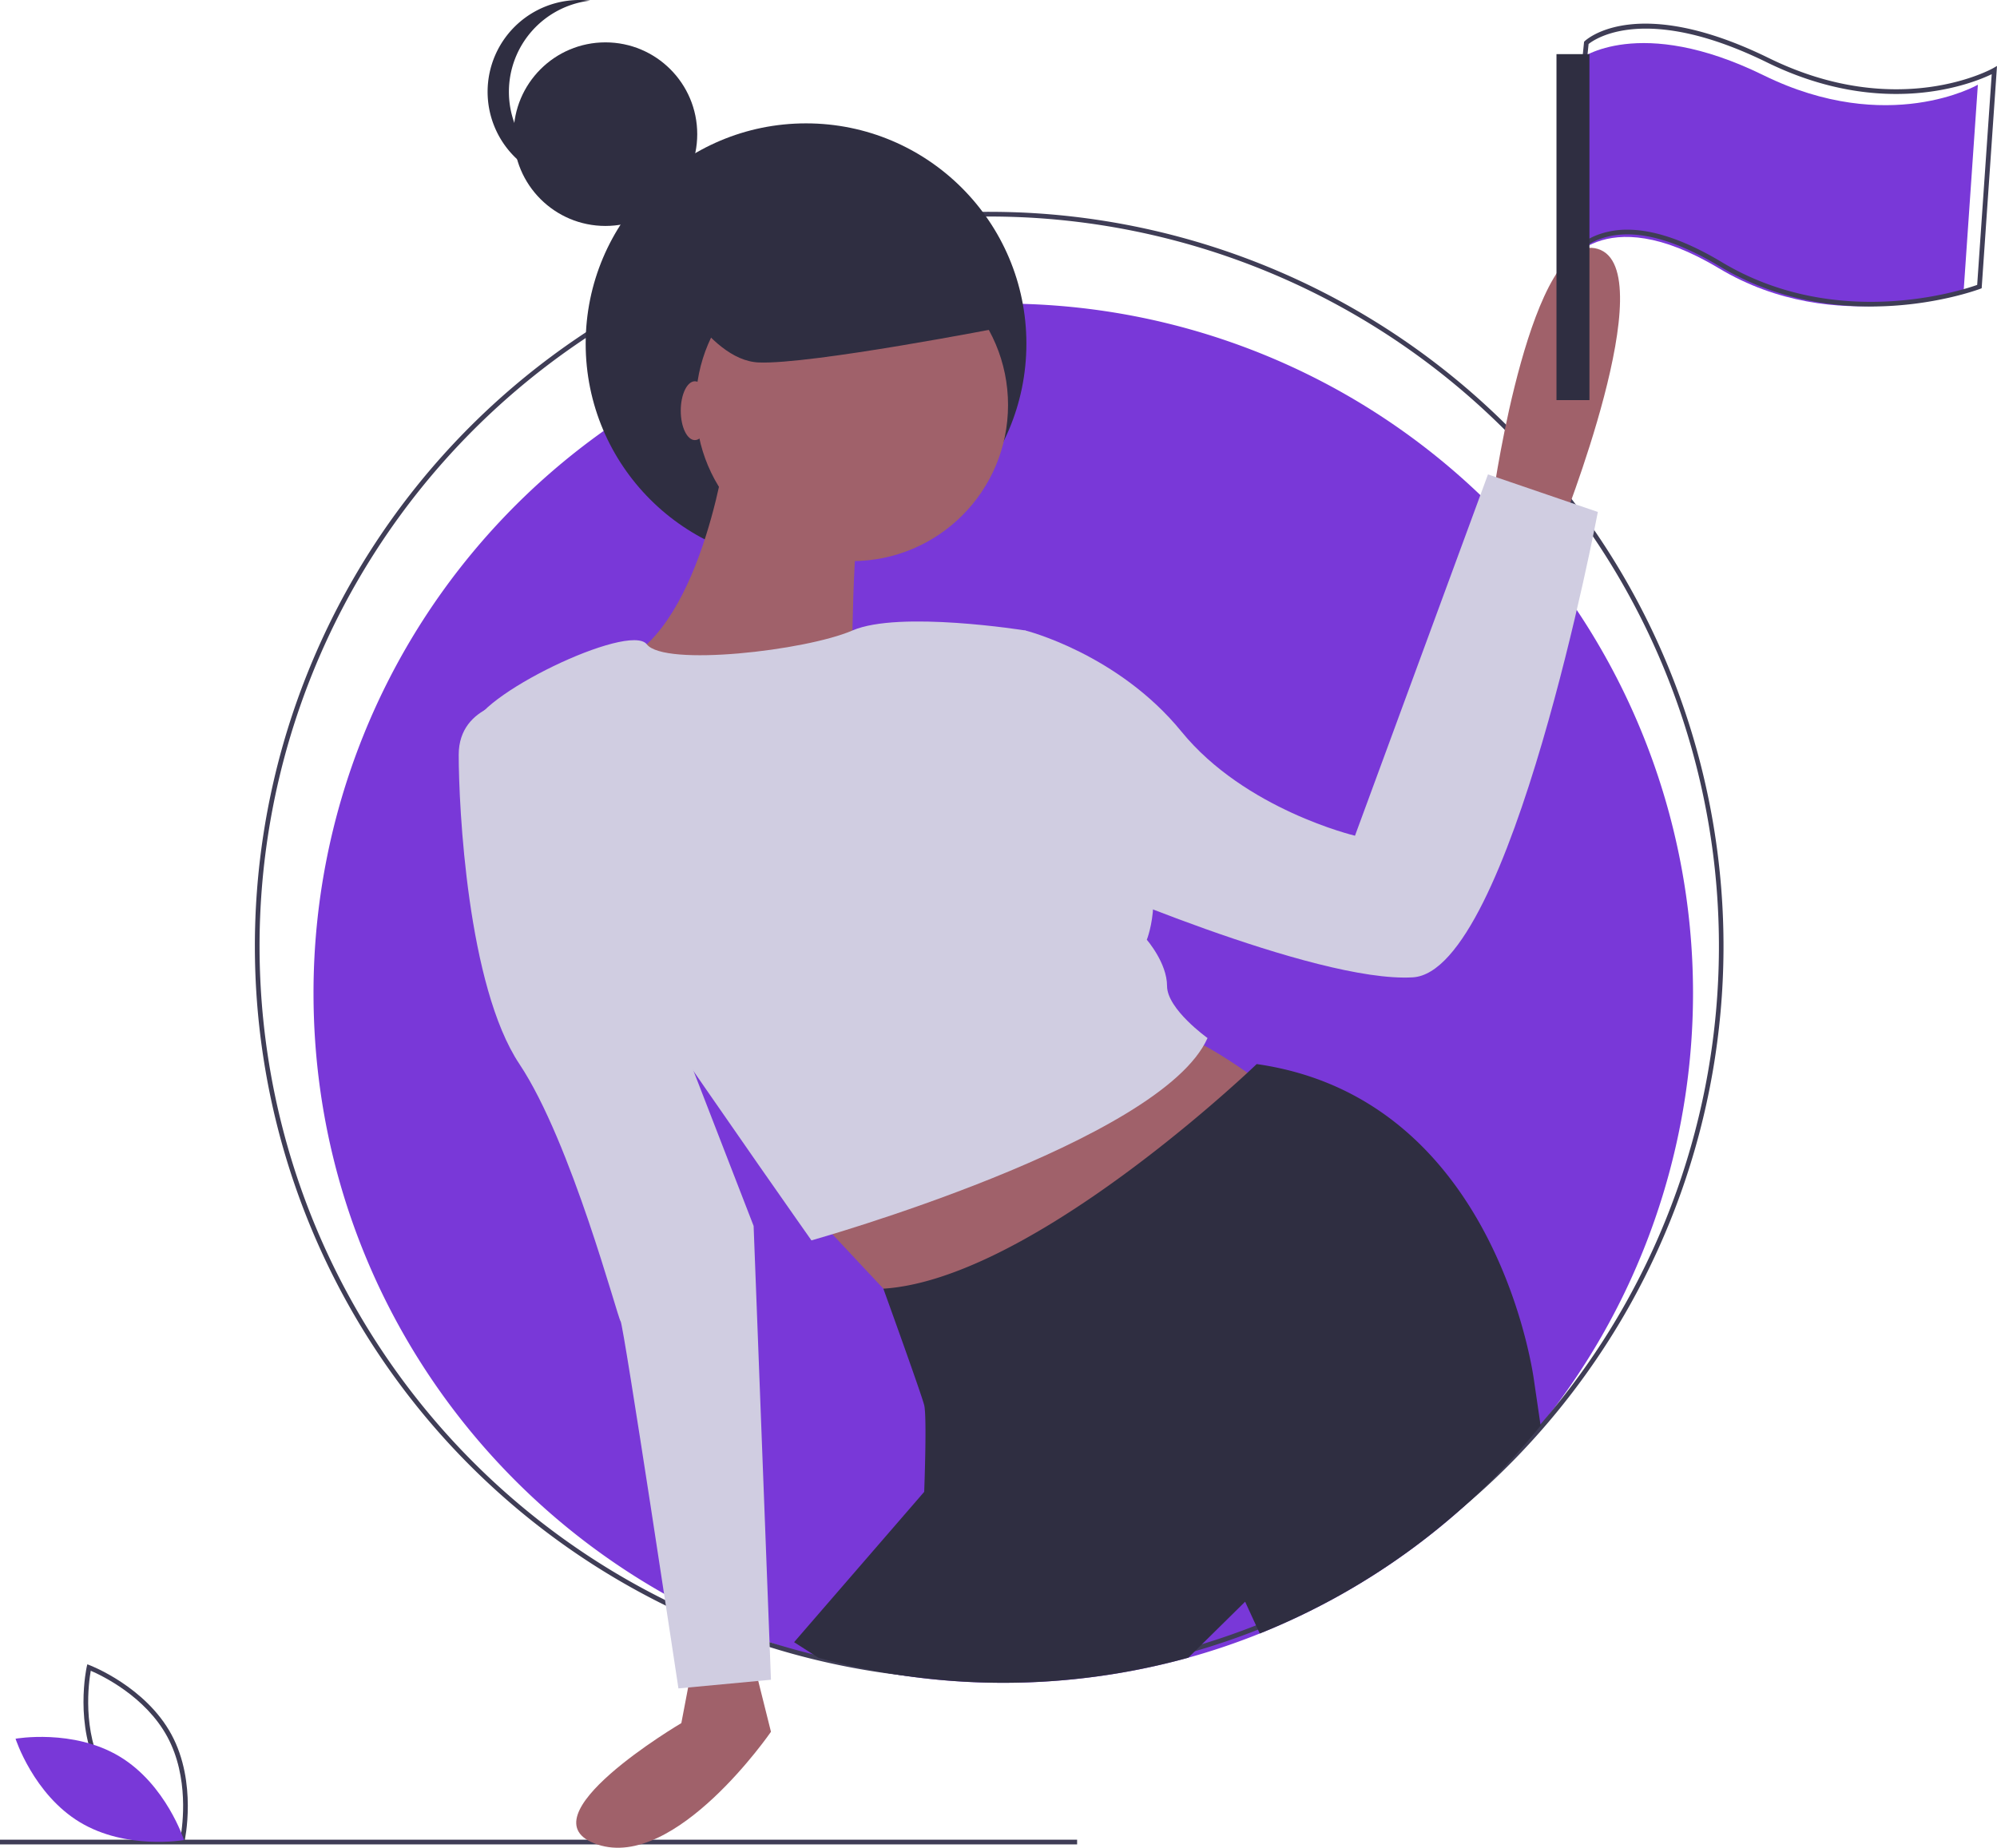 <svg id="ada2c66c-0b07-40f7-a84b-c9b183e7e59f" data-name="Layer 1" xmlns="http://www.w3.org/2000/svg" width="898.009" height="831.088" viewBox="0 0 898.009 831.088"><title>celebrating</title><path d="M861.5,60.921s26.465-20.113,82.57,7.41,96.332,4.234,96.332,4.234l-6.352,92.098s-57.164,22.23-110.094-9.527-69.867,0-69.867,0Z" transform="translate(-150.996 -34.456)" fill="#7938d8"/><path d="M912.313,481.182A310.368,310.368,0,0,1,717.479,769.183a303.766,303.766,0,0,1-32.118,10.872,312.159,312.159,0,0,1-166.347.021q-11.163-3.096-21.976-6.997A306.355,306.355,0,0,1,449.623,751.303c-94.119-53.237-157.646-154.258-157.646-270.121A309.988,309.988,0,0,1,587.727,171.343q7.177-.333,14.418-.328,7.955,0,15.826.392A310.126,310.126,0,0,1,912.313,481.182Z" transform="translate(-150.996 -34.456)" fill="#7938d8"/><path d="M992.25,172.315c-20.374.001-44.662-4.085-68.043-18.114-21.394-12.836-39.128-17.077-52.708-12.605a27.706,27.706,0,0,0-16.431,13.946L852.316,162.157,863.325,53.228l.285-.27c.936-.889,23.588-21.431,82.863,7.648,58.055,28.48,100.391,4.752,100.809,4.509l1.722-.995-.135,1.984L1042.11,164.106l-.626.243C1041.13,164.487,1020.442,172.314,992.25,172.315ZM882.766,137.759c12.059,0,26.304,4.892,42.53,14.627,51.845,31.107,108.249,12.549,114.795,10.218l6.537-94.778c-8.594,4.143-48.585,20.436-101.087-5.319C891.062,35.781,868.094,52.031,865.35,54.254L855.622,150.502a30.48,30.48,0,0,1,15.214-10.917A37.934,37.934,0,0,1,882.766,137.759Z" transform="translate(-150.996 -34.456)" fill="#3f3d56"/><path d="M595.793,790.291a330.786,330.786,0,0,1-88.522-12.005c-7.98-2.213-15.854-4.72-23.403-7.452a327.228,327.228,0,0,1-50.489-23.188,330.464,330.464,0,0,1,16.639-584.077,327.052,327.052,0,0,1,130.423-33.49c10.225-.477,21.055-.473,32.201.067A330.352,330.352,0,0,1,718.607,766.687,325.286,325.286,0,0,1,684.404,778.264,330.947,330.947,0,0,1,595.793,790.291Zm0-658.444c-5.168,0-10.301.117-15.254.347a324.937,324.937,0,0,0-129.585,33.275A328.334,328.334,0,0,0,484.588,768.842c7.501,2.715,15.322,5.205,23.25,7.403a330.27,330.27,0,0,0,176.001-.022,322.946,322.946,0,0,0,33.979-11.502A328.218,328.218,0,0,0,612.539,132.261C606.862,131.986,601.228,131.847,595.793,131.847Z" transform="translate(-150.996 -34.456)" fill="#3f3d56"/><rect y="827.459" width="484.355" height="2.117" fill="#3f3d56"/><path d="M233.739,863.691l-1.136-.426c-.25-.094-25.098-9.614-36.737-31.201-11.64-21.587-5.941-47.579-5.882-47.838l.268-1.184,1.136.426c.25.094,25.097,9.614,36.737,31.201,11.64,21.587,5.941,47.579,5.882,47.838Zm-36.01-32.631c9.841,18.251,29.477,27.607,34.452,29.743.946-5.332,3.912-26.895-5.92-45.129-9.831-18.232-29.475-27.602-34.452-29.743C190.863,791.266,187.898,812.826,197.729,831.059Z" transform="translate(-150.996 -34.456)" fill="#3f3d56"/><path d="M204.761,824.492c20.918,12.585,28.975,37.583,28.975,37.583s-25.859,4.593-46.777-7.992-28.975-37.583-28.975-37.583S183.843,811.907,204.761,824.492Z" transform="translate(-150.996 -34.456)" fill="#7938d8"/><circle cx="362.457" cy="154.579" r="99.092" fill="#2f2e41"/><circle cx="383.089" cy="182.172" r="70.206" fill="#a0616a"/><path d="M478.18,232.229s-10.401,83.207-48.104,100.108,104.009,7.801,104.009,7.801,0-75.406,5.2-78.007S478.18,232.229,478.18,232.229Z" transform="translate(-150.996 -34.456)" fill="#a0616a"/><path d="M462.579,782.176l-5.2,27.302s-72.806,42.904-37.703,54.605,78.007-50.704,78.007-50.704l-7.801-31.203Z" transform="translate(-150.996 -34.456)" fill="#a0616a"/><path d="M513.283,576.758,570.488,637.863,727.801,528.654s-36.403-28.602-48.104-28.602S513.283,576.758,513.283,576.758Z" transform="translate(-150.996 -34.456)" fill="#a0616a"/><path d="M822.709,255.631s16.901-118.31,46.804-109.209S852.612,272.533,852.612,272.533Z" transform="translate(-150.996 -34.456)" fill="#a0616a"/><path d="M612.091,318.036s-56.731-9.101-77.77,0-84.591,16.342-92.468,6.221-78.083,23.682-78.083,37.983S515.883,592.36,515.883,592.36s157.313-44.204,178.115-91.008c0,0-18.202-13.001-18.202-23.402s-9.101-20.802-9.101-20.802S677.097,431.146,658.895,407.744,612.091,318.036,612.091,318.036Z" transform="translate(-150.996 -34.456)" fill="#d0cde1"/><path d="M595.19,321.937l16.901-3.9s41.604,10.401,70.206,45.504S760.304,410.344,760.304,410.344l59.805-162.514,49.404,16.901s-39.003,206.717-83.207,209.318-153.413-45.504-153.413-45.504Z" transform="translate(-150.996 -34.456)" fill="#d0cde1"/><path d="M384.572,349.239S357.27,350.539,357.27,373.941s3.9,104.009,27.302,139.112S428.776,627.463,430.076,628.763s26.002,165.114,26.002,165.114l41.604-3.9-7.801-204.117-40.303-104.009Z" transform="translate(-150.996 -34.456)" fill="#d0cde1"/><path d="M843.779,675.656a310.83,310.83,0,0,1-126.301,93.527l-6.574-14.312-25.544,25.184a312.159,312.159,0,0,1-166.347.021l-10.935-6.997,58.508-67.612s1.302-33.801,0-38.999-18.367-52.39-18.367-52.39c59.292-3.758,144.074-78.971,163.711-97.105,2.699-2.498,4.171-3.917,4.171-3.917,109.204,15.593,124.808,143.005,124.808,143.005Z" transform="translate(-150.996 -34.456)" fill="#2f2e41"/><ellipse cx="312.474" cy="184.724" rx="6.352" ry="13.232" fill="#a0616a"/><circle cx="272.247" cy="60.34" r="41.285" fill="#2f2e41"/><path d="M379.841,75.741a41.285,41.285,0,0,1,36.521-41.003,41.285,41.285,0,1,0,0,82.006A41.285,41.285,0,0,1,379.841,75.741Z" transform="translate(-150.996 -34.456)" fill="#2f2e41"/><rect x="699.918" y="24.348" width="14.82" height="155.613" fill="#2f2e41"/><path d="M449.708,156.194s19.055,40.227,42.344,41.285S602.145,181.6,602.145,181.6l-28.582-59.281-76.219,9.527Z" transform="translate(-150.996 -34.456)" fill="#2f2e41"/></svg>